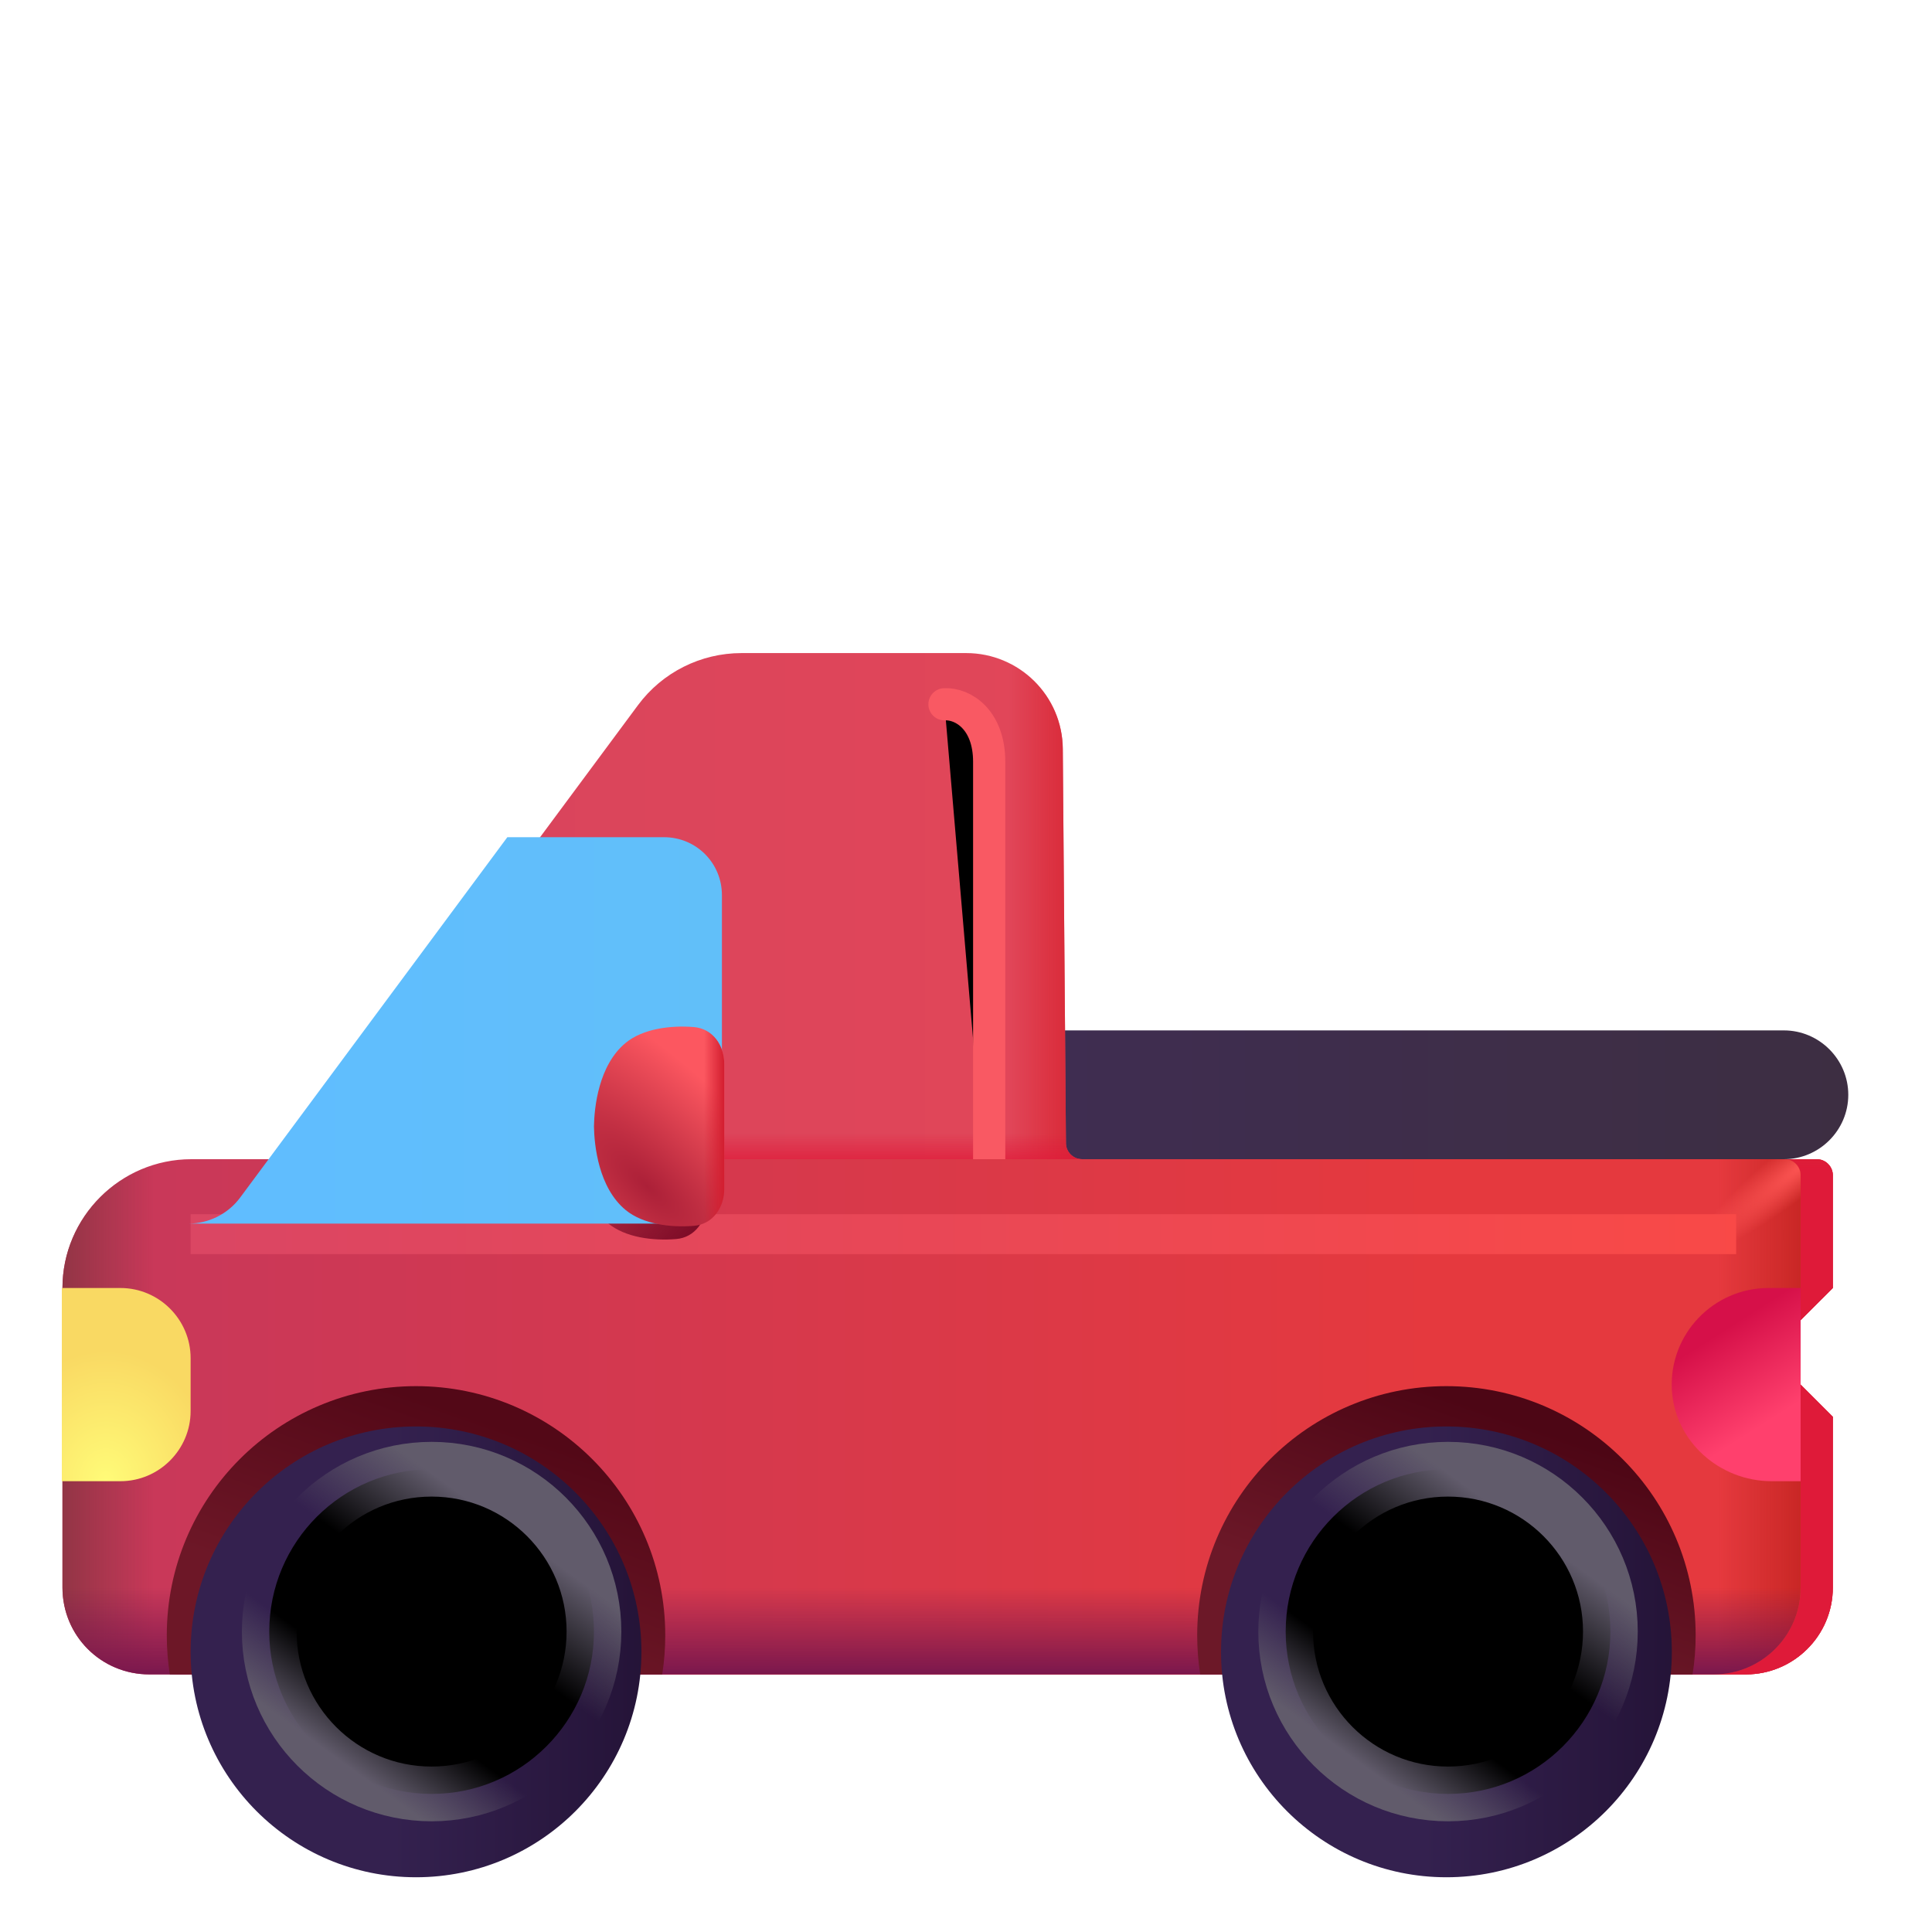 <svg viewBox="1 1 30 30" xmlns="http://www.w3.org/2000/svg">
<g filter="url(#filter0_ii_18_10719)">
<path d="M30 18C30 18.55 29.55 19 29 19H16.97V17H29C29.55 17 30 17.45 30 18Z" fill="url(#paint0_linear_18_10719)"/>
</g>
<g filter="url(#filter1_i_18_10719)">
<path d="M4.675 19C4.992 19 5.29 18.85 5.479 18.596L10.407 11.949C10.784 11.441 11.38 11.141 12.014 11.141H15.503C16.327 11.141 16.997 11.805 17.003 12.629L17.052 18.752C17.053 18.889 17.164 19 17.302 19H28.71C28.848 19 28.96 19.112 28.96 19.25V21L27.96 22L28.96 23V25.65C28.96 26.4 28.35 27 27.61 27H3.32C2.57 27 1.97 26.4 1.97 25.65V24L3.44 22.6L1.97 21C1.97 19.9 2.87 19 3.97 19H4.675Z" fill="url(#paint1_linear_18_10719)"/>
<path d="M4.675 19C4.992 19 5.29 18.85 5.479 18.596L10.407 11.949C10.784 11.441 11.38 11.141 12.014 11.141H15.503C16.327 11.141 16.997 11.805 17.003 12.629L17.052 18.752C17.053 18.889 17.164 19 17.302 19H28.71C28.848 19 28.96 19.112 28.96 19.25V21L27.96 22L28.96 23V25.65C28.96 26.4 28.35 27 27.61 27H3.32C2.57 27 1.97 26.4 1.97 25.65V24L3.44 22.6L1.97 21C1.97 19.9 2.87 19 3.97 19H4.675Z" fill="url(#paint2_linear_18_10719)"/>
<path d="M4.675 19C4.992 19 5.29 18.85 5.479 18.596L10.407 11.949C10.784 11.441 11.38 11.141 12.014 11.141H15.503C16.327 11.141 16.997 11.805 17.003 12.629L17.052 18.752C17.053 18.889 17.164 19 17.302 19H28.71C28.848 19 28.96 19.112 28.96 19.25V21L27.96 22L28.96 23V25.65C28.96 26.4 28.35 27 27.61 27H3.32C2.57 27 1.97 26.4 1.97 25.65V24L3.44 22.6L1.97 21C1.97 19.9 2.87 19 3.97 19H4.675Z" fill="url(#paint3_linear_18_10719)"/>
</g>
<g filter="url(#filter2_f_18_10719)">
<path d="M15.666 11.936C15.957 11.922 16.36 12.178 16.36 12.828C16.36 13.478 16.36 17.871 16.36 20.065" stroke="#F95963" stroke-width="0.5" stroke-linecap="round"/>
</g>
<path d="M28.71 19C28.848 19 28.96 19.112 28.96 19.25V25.65C28.96 26.4 28.35 27 27.61 27H3.32C2.57 27 1.97 26.4 1.97 25.65V21C1.97 19.9 2.87 19 3.97 19H28.71Z" fill="url(#paint4_linear_18_10719)"/>
<path d="M28.71 19C28.848 19 28.96 19.112 28.96 19.25V25.65C28.96 26.4 28.35 27 27.61 27H3.32C2.57 27 1.97 26.4 1.97 25.65V21C1.97 19.9 2.87 19 3.97 19H28.71Z" fill="url(#paint5_linear_18_10719)"/>
<path d="M28.71 19C28.848 19 28.96 19.112 28.96 19.25V25.65C28.96 26.4 28.35 27 27.61 27H3.32C2.57 27 1.97 26.4 1.97 25.65V21C1.97 19.9 2.87 19 3.97 19H28.71Z" fill="url(#paint6_linear_18_10719)"/>
<path d="M28.71 19C28.848 19 28.96 19.112 28.96 19.25V25.65C28.96 26.4 28.35 27 27.61 27H3.32C2.57 27 1.97 26.4 1.97 25.65V21C1.97 19.9 2.87 19 3.97 19H28.71Z" fill="url(#paint7_linear_18_10719)"/>
<path d="M28.71 19C28.848 19 28.96 19.112 28.96 19.25V25.65C28.96 26.4 28.35 27 27.61 27H3.32C2.57 27 1.97 26.4 1.97 25.65V21C1.97 19.9 2.87 19 3.97 19H28.71Z" fill="url(#paint8_radial_18_10719)"/>
<path d="M3.637 27H11.283C11.314 26.802 11.33 26.6 11.33 26.393C11.33 24.256 9.597 22.524 7.46 22.524C5.323 22.524 3.59 24.256 3.59 26.393C3.59 26.6 3.606 26.802 3.637 27Z" fill="url(#paint9_linear_18_10719)"/>
<g filter="url(#filter3_f_18_10719)">
<rect x="3.96" y="19.854" width="23.999" height="0.62" fill="url(#paint10_linear_18_10719)"/>
</g>
<g filter="url(#filter4_f_18_10719)">
<path d="M9.671 18.697C9.676 18.405 10.019 17.747 10.44 17.4C10.712 17.175 11.144 17.125 11.498 17.154C11.793 17.177 11.972 17.44 11.972 17.727V19.667C11.972 19.954 11.793 20.217 11.498 20.24C11.144 20.269 10.712 20.219 10.44 19.994C9.937 19.667 9.676 18.989 9.671 18.697Z" fill="url(#paint11_linear_18_10719)"/>
</g>
<path d="M19.637 27H27.282C27.314 26.802 27.33 26.6 27.33 26.393C27.33 24.256 25.597 22.524 23.46 22.524C21.323 22.524 19.59 24.256 19.59 26.393C19.59 26.6 19.606 26.802 19.637 27Z" fill="url(#paint12_linear_18_10719)"/>
<g filter="url(#filter5_ii_18_10719)">
<path d="M7.46 30C9.393 30 10.96 28.433 10.96 26.5C10.96 24.567 9.393 23 7.46 23C5.527 23 3.96 24.567 3.96 26.5C3.96 28.433 5.527 30 7.46 30Z" fill="url(#paint13_linear_18_10719)"/>
<path d="M7.46 30C9.393 30 10.96 28.433 10.96 26.5C10.96 24.567 9.393 23 7.46 23C5.527 23 3.96 24.567 3.96 26.5C3.96 28.433 5.527 30 7.46 30Z" fill="url(#paint14_radial_18_10719)"/>
</g>
<g filter="url(#filter6_ii_18_10719)">
<path d="M7.46 28C8.288 28 8.96 27.328 8.96 26.5C8.96 25.672 8.288 25 7.46 25C6.632 25 5.96 25.672 5.96 26.5C5.96 27.328 6.632 28 7.46 28Z" fill="#D9C3F0"/>
</g>
<g filter="url(#filter7_ii_18_10719)">
<path d="M23.46 30C25.393 30 26.96 28.433 26.96 26.5C26.96 24.567 25.393 23 23.46 23C21.527 23 19.96 24.567 19.96 26.5C19.96 28.433 21.527 30 23.46 30Z" fill="url(#paint15_linear_18_10719)"/>
<path d="M23.46 30C25.393 30 26.96 28.433 26.96 26.5C26.96 24.567 25.393 23 23.46 23C21.527 23 19.96 24.567 19.96 26.5C19.96 28.433 21.527 30 23.46 30Z" fill="url(#paint16_radial_18_10719)"/>
</g>
<g filter="url(#filter8_ii_18_10719)">
<path d="M23.46 28C24.288 28 24.96 27.328 24.96 26.5C24.96 25.672 24.288 25 23.46 25C22.631 25 21.96 25.672 21.96 26.5C21.96 27.328 22.631 28 23.46 28Z" fill="#D9C3F0"/>
</g>
<path d="M28.96 21H28.46C27.61 21 26.92 21.71 26.96 22.57C27 23.38 27.7 24 28.51 24H28.96V21Z" fill="url(#paint17_linear_18_10719)"/>
<path d="M2.87 24H1.96V21H2.87C3.47 21 3.96 21.49 3.96 22.09V22.91C3.96 23.51 3.47 24 2.87 24Z" fill="url(#paint18_radial_18_10719)"/>
<g filter="url(#filter9_f_18_10719)">
<circle cx="7.702" cy="26.335" r="2.521" stroke="url(#paint19_linear_18_10719)" stroke-width="0.85"/>
</g>
<g filter="url(#filter10_f_18_10719)">
<circle cx="23.485" cy="26.335" r="2.521" stroke="url(#paint20_linear_18_10719)" stroke-width="0.85"/>
</g>
<g filter="url(#filter11_i_18_10719)">
<path fill-rule="evenodd" clip-rule="evenodd" d="M5.479 18.596C5.29 18.85 4.992 19 4.675 19H12.1C12.58 19 12.96 18.62 12.96 18.14V13.9C12.96 13.4 12.56 13 12.06 13H9.628L5.479 18.596Z" fill="url(#paint21_linear_18_10719)"/>
</g>
<path d="M10.223 18.491C10.228 18.199 10.293 17.542 10.715 17.194C10.987 16.97 11.419 16.92 11.773 16.948C12.068 16.972 12.246 17.234 12.246 17.521V19.462C12.246 19.749 12.068 20.011 11.773 20.035C11.419 20.063 10.987 20.013 10.715 19.789C10.293 19.441 10.228 18.784 10.223 18.491Z" fill="url(#paint22_radial_18_10719)"/>
<path d="M10.223 18.491C10.228 18.199 10.293 17.542 10.715 17.194C10.987 16.97 11.419 16.92 11.773 16.948C12.068 16.972 12.246 17.234 12.246 17.521V19.462C12.246 19.749 12.068 20.011 11.773 20.035C11.419 20.063 10.987 20.013 10.715 19.789C10.293 19.441 10.228 18.784 10.223 18.491Z" fill="url(#paint23_linear_18_10719)"/>
<defs>
<filter id="filter0_ii_18_10719" x="16.82" y="16.75" width="13.18" height="2.4" filterUnits="userSpaceOnUse" color-interpolation-filters="sRGB">
<feFlood flood-opacity="0" result="BackgroundImageFix"/>
<feBlend mode="normal" in="SourceGraphic" in2="BackgroundImageFix" result="shape"/>
<feColorMatrix in="SourceAlpha" type="matrix" values="0 0 0 0 0 0 0 0 0 0 0 0 0 0 0 0 0 0 127 0" result="hardAlpha"/>
<feOffset dx="-0.15" dy="-0.25"/>
<feGaussianBlur stdDeviation="0.125"/>
<feComposite in2="hardAlpha" operator="arithmetic" k2="-1" k3="1"/>
<feColorMatrix type="matrix" values="0 0 0 0 0.192 0 0 0 0 0.02 0 0 0 0 0.118 0 0 0 1 0"/>
<feBlend mode="normal" in2="shape" result="effect1_innerShadow_18_10719"/>
<feColorMatrix in="SourceAlpha" type="matrix" values="0 0 0 0 0 0 0 0 0 0 0 0 0 0 0 0 0 0 127 0" result="hardAlpha"/>
<feOffset dx="-0.15" dy="0.25"/>
<feGaussianBlur stdDeviation="0.075"/>
<feComposite in2="hardAlpha" operator="arithmetic" k2="-1" k3="1"/>
<feColorMatrix type="matrix" values="0 0 0 0 0.333 0 0 0 0 0.283 0 0 0 0 0.379 0 0 0 1 0"/>
<feBlend mode="normal" in2="effect1_innerShadow_18_10719" result="effect2_innerShadow_18_10719"/>
</filter>
<filter id="filter1_i_18_10719" x="1.97" y="11.141" width="27.49" height="15.859" filterUnits="userSpaceOnUse" color-interpolation-filters="sRGB">
<feFlood flood-opacity="0" result="BackgroundImageFix"/>
<feBlend mode="normal" in="SourceGraphic" in2="BackgroundImageFix" result="shape"/>
<feColorMatrix in="SourceAlpha" type="matrix" values="0 0 0 0 0 0 0 0 0 0 0 0 0 0 0 0 0 0 127 0" result="hardAlpha"/>
<feOffset dx="0.5"/>
<feGaussianBlur stdDeviation="0.5"/>
<feComposite in2="hardAlpha" operator="arithmetic" k2="-1" k3="1"/>
<feColorMatrix type="matrix" values="0 0 0 0 0.584 0 0 0 0 0.157 0 0 0 0 0.227 0 0 0 1 0"/>
<feBlend mode="normal" in2="shape" result="effect1_innerShadow_18_10719"/>
</filter>
<filter id="filter2_f_18_10719" x="14.666" y="10.935" width="2.694" height="10.13" filterUnits="userSpaceOnUse" color-interpolation-filters="sRGB">
<feFlood flood-opacity="0" result="BackgroundImageFix"/>
<feBlend mode="normal" in="SourceGraphic" in2="BackgroundImageFix" result="shape"/>
<feGaussianBlur stdDeviation="0.375" result="effect1_foregroundBlur_18_10719"/>
</filter>
<filter id="filter3_f_18_10719" x="3.46" y="19.354" width="24.999" height="1.62" filterUnits="userSpaceOnUse" color-interpolation-filters="sRGB">
<feFlood flood-opacity="0" result="BackgroundImageFix"/>
<feBlend mode="normal" in="SourceGraphic" in2="BackgroundImageFix" result="shape"/>
<feGaussianBlur stdDeviation="0.25" result="effect1_foregroundBlur_18_10719"/>
</filter>
<filter id="filter4_f_18_10719" x="9.371" y="16.846" width="2.901" height="3.701" filterUnits="userSpaceOnUse" color-interpolation-filters="sRGB">
<feFlood flood-opacity="0" result="BackgroundImageFix"/>
<feBlend mode="normal" in="SourceGraphic" in2="BackgroundImageFix" result="shape"/>
<feGaussianBlur stdDeviation="0.15" result="effect1_foregroundBlur_18_10719"/>
</filter>
<filter id="filter5_ii_18_10719" x="3.96" y="23" width="7" height="7.15" filterUnits="userSpaceOnUse" color-interpolation-filters="sRGB">
<feFlood flood-opacity="0" result="BackgroundImageFix"/>
<feBlend mode="normal" in="SourceGraphic" in2="BackgroundImageFix" result="shape"/>
<feColorMatrix in="SourceAlpha" type="matrix" values="0 0 0 0 0 0 0 0 0 0 0 0 0 0 0 0 0 0 127 0" result="hardAlpha"/>
<feOffset/>
<feGaussianBlur stdDeviation="0.5"/>
<feComposite in2="hardAlpha" operator="arithmetic" k2="-1" k3="1"/>
<feColorMatrix type="matrix" values="0 0 0 0 0.145 0 0 0 0 0.082 0 0 0 0 0.216 0 0 0 1 0"/>
<feBlend mode="normal" in2="shape" result="effect1_innerShadow_18_10719"/>
<feColorMatrix in="SourceAlpha" type="matrix" values="0 0 0 0 0 0 0 0 0 0 0 0 0 0 0 0 0 0 127 0" result="hardAlpha"/>
<feOffset dy="0.15"/>
<feGaussianBlur stdDeviation="0.125"/>
<feComposite in2="hardAlpha" operator="arithmetic" k2="-1" k3="1"/>
<feColorMatrix type="matrix" values="0 0 0 0 0.208 0 0 0 0 0.031 0 0 0 0 0.235 0 0 0 1 0"/>
<feBlend mode="normal" in2="effect1_innerShadow_18_10719" result="effect2_innerShadow_18_10719"/>
</filter>
<filter id="filter6_ii_18_10719" x="5.91" y="24.95" width="3.1" height="3.1" filterUnits="userSpaceOnUse" color-interpolation-filters="sRGB">
<feFlood flood-opacity="0" result="BackgroundImageFix"/>
<feBlend mode="normal" in="SourceGraphic" in2="BackgroundImageFix" result="shape"/>
<feColorMatrix in="SourceAlpha" type="matrix" values="0 0 0 0 0 0 0 0 0 0 0 0 0 0 0 0 0 0 127 0" result="hardAlpha"/>
<feOffset dx="0.05" dy="-0.05"/>
<feGaussianBlur stdDeviation="0.05"/>
<feComposite in2="hardAlpha" operator="arithmetic" k2="-1" k3="1"/>
<feColorMatrix type="matrix" values="0 0 0 0 0.478 0 0 0 0 0.365 0 0 0 0 0.584 0 0 0 1 0"/>
<feBlend mode="normal" in2="shape" result="effect1_innerShadow_18_10719"/>
<feColorMatrix in="SourceAlpha" type="matrix" values="0 0 0 0 0 0 0 0 0 0 0 0 0 0 0 0 0 0 127 0" result="hardAlpha"/>
<feOffset dx="-0.05" dy="0.05"/>
<feGaussianBlur stdDeviation="0.05"/>
<feComposite in2="hardAlpha" operator="arithmetic" k2="-1" k3="1"/>
<feColorMatrix type="matrix" values="0 0 0 0 0.808 0 0 0 0 0.765 0 0 0 0 0.859 0 0 0 1 0"/>
<feBlend mode="normal" in2="effect1_innerShadow_18_10719" result="effect2_innerShadow_18_10719"/>
</filter>
<filter id="filter7_ii_18_10719" x="19.96" y="23" width="7" height="7.15" filterUnits="userSpaceOnUse" color-interpolation-filters="sRGB">
<feFlood flood-opacity="0" result="BackgroundImageFix"/>
<feBlend mode="normal" in="SourceGraphic" in2="BackgroundImageFix" result="shape"/>
<feColorMatrix in="SourceAlpha" type="matrix" values="0 0 0 0 0 0 0 0 0 0 0 0 0 0 0 0 0 0 127 0" result="hardAlpha"/>
<feOffset/>
<feGaussianBlur stdDeviation="0.5"/>
<feComposite in2="hardAlpha" operator="arithmetic" k2="-1" k3="1"/>
<feColorMatrix type="matrix" values="0 0 0 0 0.145 0 0 0 0 0.082 0 0 0 0 0.216 0 0 0 1 0"/>
<feBlend mode="normal" in2="shape" result="effect1_innerShadow_18_10719"/>
<feColorMatrix in="SourceAlpha" type="matrix" values="0 0 0 0 0 0 0 0 0 0 0 0 0 0 0 0 0 0 127 0" result="hardAlpha"/>
<feOffset dy="0.15"/>
<feGaussianBlur stdDeviation="0.125"/>
<feComposite in2="hardAlpha" operator="arithmetic" k2="-1" k3="1"/>
<feColorMatrix type="matrix" values="0 0 0 0 0.208 0 0 0 0 0.031 0 0 0 0 0.235 0 0 0 1 0"/>
<feBlend mode="normal" in2="effect1_innerShadow_18_10719" result="effect2_innerShadow_18_10719"/>
</filter>
<filter id="filter8_ii_18_10719" x="21.91" y="24.95" width="3.1" height="3.1" filterUnits="userSpaceOnUse" color-interpolation-filters="sRGB">
<feFlood flood-opacity="0" result="BackgroundImageFix"/>
<feBlend mode="normal" in="SourceGraphic" in2="BackgroundImageFix" result="shape"/>
<feColorMatrix in="SourceAlpha" type="matrix" values="0 0 0 0 0 0 0 0 0 0 0 0 0 0 0 0 0 0 127 0" result="hardAlpha"/>
<feOffset dx="0.05" dy="-0.05"/>
<feGaussianBlur stdDeviation="0.05"/>
<feComposite in2="hardAlpha" operator="arithmetic" k2="-1" k3="1"/>
<feColorMatrix type="matrix" values="0 0 0 0 0.478 0 0 0 0 0.365 0 0 0 0 0.584 0 0 0 1 0"/>
<feBlend mode="normal" in2="shape" result="effect1_innerShadow_18_10719"/>
<feColorMatrix in="SourceAlpha" type="matrix" values="0 0 0 0 0 0 0 0 0 0 0 0 0 0 0 0 0 0 127 0" result="hardAlpha"/>
<feOffset dx="-0.05" dy="0.05"/>
<feGaussianBlur stdDeviation="0.05"/>
<feComposite in2="hardAlpha" operator="arithmetic" k2="-1" k3="1"/>
<feColorMatrix type="matrix" values="0 0 0 0 0.808 0 0 0 0 0.765 0 0 0 0 0.859 0 0 0 1 0"/>
<feBlend mode="normal" in2="effect1_innerShadow_18_10719" result="effect2_innerShadow_18_10719"/>
</filter>
<filter id="filter9_f_18_10719" x="4.006" y="22.639" width="7.392" height="7.392" filterUnits="userSpaceOnUse" color-interpolation-filters="sRGB">
<feFlood flood-opacity="0" result="BackgroundImageFix"/>
<feBlend mode="normal" in="SourceGraphic" in2="BackgroundImageFix" result="shape"/>
<feGaussianBlur stdDeviation="0.375" result="effect1_foregroundBlur_18_10719"/>
</filter>
<filter id="filter10_f_18_10719" x="19.789" y="22.639" width="7.392" height="7.392" filterUnits="userSpaceOnUse" color-interpolation-filters="sRGB">
<feFlood flood-opacity="0" result="BackgroundImageFix"/>
<feBlend mode="normal" in="SourceGraphic" in2="BackgroundImageFix" result="shape"/>
<feGaussianBlur stdDeviation="0.375" result="effect1_foregroundBlur_18_10719"/>
</filter>
<filter id="filter11_i_18_10719" x="4.075" y="13" width="8.885" height="6.6" filterUnits="userSpaceOnUse" color-interpolation-filters="sRGB">
<feFlood flood-opacity="0" result="BackgroundImageFix"/>
<feBlend mode="normal" in="SourceGraphic" in2="BackgroundImageFix" result="shape"/>
<feColorMatrix in="SourceAlpha" type="matrix" values="0 0 0 0 0 0 0 0 0 0 0 0 0 0 0 0 0 0 127 0" result="hardAlpha"/>
<feOffset dx="-0.75" dy="1"/>
<feGaussianBlur stdDeviation="0.3"/>
<feComposite in2="hardAlpha" operator="arithmetic" k2="-1" k3="1"/>
<feColorMatrix type="matrix" values="0 0 0 0 0.129 0 0 0 0 0.443 0 0 0 0 0.769 0 0 0 1 0"/>
<feBlend mode="normal" in2="shape" result="effect1_innerShadow_18_10719"/>
</filter>
<linearGradient id="paint0_linear_18_10719" x1="29.997" y1="18.002" x2="16.963" y2="18.002" gradientUnits="userSpaceOnUse">
<stop stop-color="#3D2E42"/>
<stop offset="1" stop-color="#3F2D52"/>
</linearGradient>
<linearGradient id="paint1_linear_18_10719" x1="6.71" y1="17.25" x2="17.585" y2="17.25" gradientUnits="userSpaceOnUse">
<stop stop-color="#D8445D"/>
<stop offset="1" stop-color="#E24658"/>
</linearGradient>
<linearGradient id="paint2_linear_18_10719" x1="17.272" y1="17.476" x2="16.162" y2="17.476" gradientUnits="userSpaceOnUse">
<stop stop-color="#D82533"/>
<stop offset="1" stop-color="#D82533" stop-opacity="0"/>
</linearGradient>
<linearGradient id="paint3_linear_18_10719" x1="14.54" y1="19.162" x2="14.54" y2="18.597" gradientUnits="userSpaceOnUse">
<stop stop-color="#DF1A39"/>
<stop offset="1" stop-color="#DF1A39" stop-opacity="0"/>
</linearGradient>
<linearGradient id="paint4_linear_18_10719" x1="1.963" y1="23.002" x2="23.317" y2="23.002" gradientUnits="userSpaceOnUse">
<stop stop-color="#C7385B"/>
<stop offset="1" stop-color="#E5393E"/>
</linearGradient>
<linearGradient id="paint5_linear_18_10719" x1="28.96" y1="22.313" x2="27.686" y2="22.313" gradientUnits="userSpaceOnUse">
<stop stop-color="#C92725"/>
<stop offset="1" stop-color="#C92725" stop-opacity="0"/>
</linearGradient>
<linearGradient id="paint6_linear_18_10719" x1="1.97" y1="24.017" x2="3.408" y2="24.017" gradientUnits="userSpaceOnUse">
<stop stop-color="#923545"/>
<stop offset="1" stop-color="#923545" stop-opacity="0"/>
</linearGradient>
<linearGradient id="paint7_linear_18_10719" x1="16.725" y1="27" x2="16.725" y2="25.645" gradientUnits="userSpaceOnUse">
<stop stop-color="#7A174D"/>
<stop offset="1" stop-color="#7A174D" stop-opacity="0"/>
</linearGradient>
<radialGradient id="paint8_radial_18_10719" cx="0" cy="0" r="1" gradientUnits="userSpaceOnUse" gradientTransform="translate(29.102 19) rotate(141.413) scale(2.298 0.406)">
<stop stop-color="#FF5755"/>
<stop offset="1" stop-color="#FF5755" stop-opacity="0"/>
</radialGradient>
<linearGradient id="paint9_linear_18_10719" x1="8.21" y1="22.938" x2="7.085" y2="26.156" gradientUnits="userSpaceOnUse">
<stop stop-color="#530817"/>
<stop offset="1" stop-color="#6D1727"/>
</linearGradient>
<linearGradient id="paint10_linear_18_10719" x1="4.253" y1="20.475" x2="28.2" y2="20.475" gradientUnits="userSpaceOnUse">
<stop stop-color="#DB4663"/>
<stop offset="1" stop-color="#F94947"/>
</linearGradient>
<linearGradient id="paint11_linear_18_10719" x1="11.576" y1="20.248" x2="9.413" y2="18.222" gradientUnits="userSpaceOnUse">
<stop stop-color="#7F0D28"/>
<stop offset="1" stop-color="#7F0D28" stop-opacity="0"/>
</linearGradient>
<linearGradient id="paint12_linear_18_10719" x1="24.21" y1="22.938" x2="23.085" y2="26.156" gradientUnits="userSpaceOnUse">
<stop stop-color="#4D0615"/>
<stop offset="1" stop-color="#6C1828"/>
</linearGradient>
<linearGradient id="paint13_linear_18_10719" x1="5.846" y1="25.62" x2="11.103" y2="25.62" gradientUnits="userSpaceOnUse">
<stop offset="0.239" stop-color="#34214F"/>
<stop offset="1" stop-color="#241337"/>
</linearGradient>
<radialGradient id="paint14_radial_18_10719" cx="0" cy="0" r="1" gradientUnits="userSpaceOnUse" gradientTransform="translate(7.46 26.187) rotate(-65.537) scale(1.91 1.995)">
<stop offset="0.523" stop-color="#2D114D"/>
<stop offset="1" stop-color="#2B1249" stop-opacity="0"/>
</radialGradient>
<linearGradient id="paint15_linear_18_10719" x1="21.846" y1="25.62" x2="27.103" y2="25.62" gradientUnits="userSpaceOnUse">
<stop offset="0.239" stop-color="#34214F"/>
<stop offset="1" stop-color="#241337"/>
</linearGradient>
<radialGradient id="paint16_radial_18_10719" cx="0" cy="0" r="1" gradientUnits="userSpaceOnUse" gradientTransform="translate(23.46 26.187) rotate(-65.537) scale(1.91 1.995)">
<stop offset="0.523" stop-color="#2D114D"/>
<stop offset="1" stop-color="#2B1249" stop-opacity="0"/>
</radialGradient>
<linearGradient id="paint17_linear_18_10719" x1="28.482" y1="23.057" x2="27.296" y2="21.191" gradientUnits="userSpaceOnUse">
<stop stop-color="#FF406D"/>
<stop offset="0.709" stop-color="#D61049"/>
</linearGradient>
<radialGradient id="paint18_radial_18_10719" cx="0" cy="0" r="1" gradientUnits="userSpaceOnUse" gradientTransform="translate(2.647 24) rotate(-90) scale(2.688 2.25)">
<stop stop-color="#FFFB78"/>
<stop offset="0.756" stop-color="#F9D963"/>
</radialGradient>
<linearGradient id="paint19_linear_18_10719" x1="9.076" y1="24.334" x2="6.013" y2="28.564" gradientUnits="userSpaceOnUse">
<stop offset="0.083" stop-color="#615B6B"/>
<stop offset="0.391" stop-color="#615B6B" stop-opacity="0"/>
<stop offset="0.692" stop-color="#615B6B" stop-opacity="0"/>
<stop offset="0.935" stop-color="#615B6B"/>
</linearGradient>
<linearGradient id="paint20_linear_18_10719" x1="24.859" y1="24.334" x2="21.796" y2="28.564" gradientUnits="userSpaceOnUse">
<stop offset="0.083" stop-color="#615B6B"/>
<stop offset="0.391" stop-color="#615B6B" stop-opacity="0"/>
<stop offset="0.692" stop-color="#615B6B" stop-opacity="0"/>
<stop offset="0.935" stop-color="#615B6B"/>
</linearGradient>
<linearGradient id="paint21_linear_18_10719" x1="4.963" y1="16.002" x2="12.963" y2="16.002" gradientUnits="userSpaceOnUse">
<stop stop-color="#60BDFF"/>
<stop offset="1" stop-color="#61BFF9"/>
</linearGradient>
<radialGradient id="paint22_radial_18_10719" cx="0" cy="0" r="1" gradientUnits="userSpaceOnUse" gradientTransform="translate(11.052 19.425) rotate(-46.226) scale(1.807 4.823)">
<stop stop-color="#AC2038"/>
<stop offset="1" stop-color="#FC5760"/>
</radialGradient>
<linearGradient id="paint23_linear_18_10719" x1="11.93" y1="18.735" x2="12.246" y2="18.735" gradientUnits="userSpaceOnUse">
<stop stop-color="#D31D2F" stop-opacity="0"/>
<stop offset="1" stop-color="#D31D2F"/>
</linearGradient>
</defs>
</svg>
